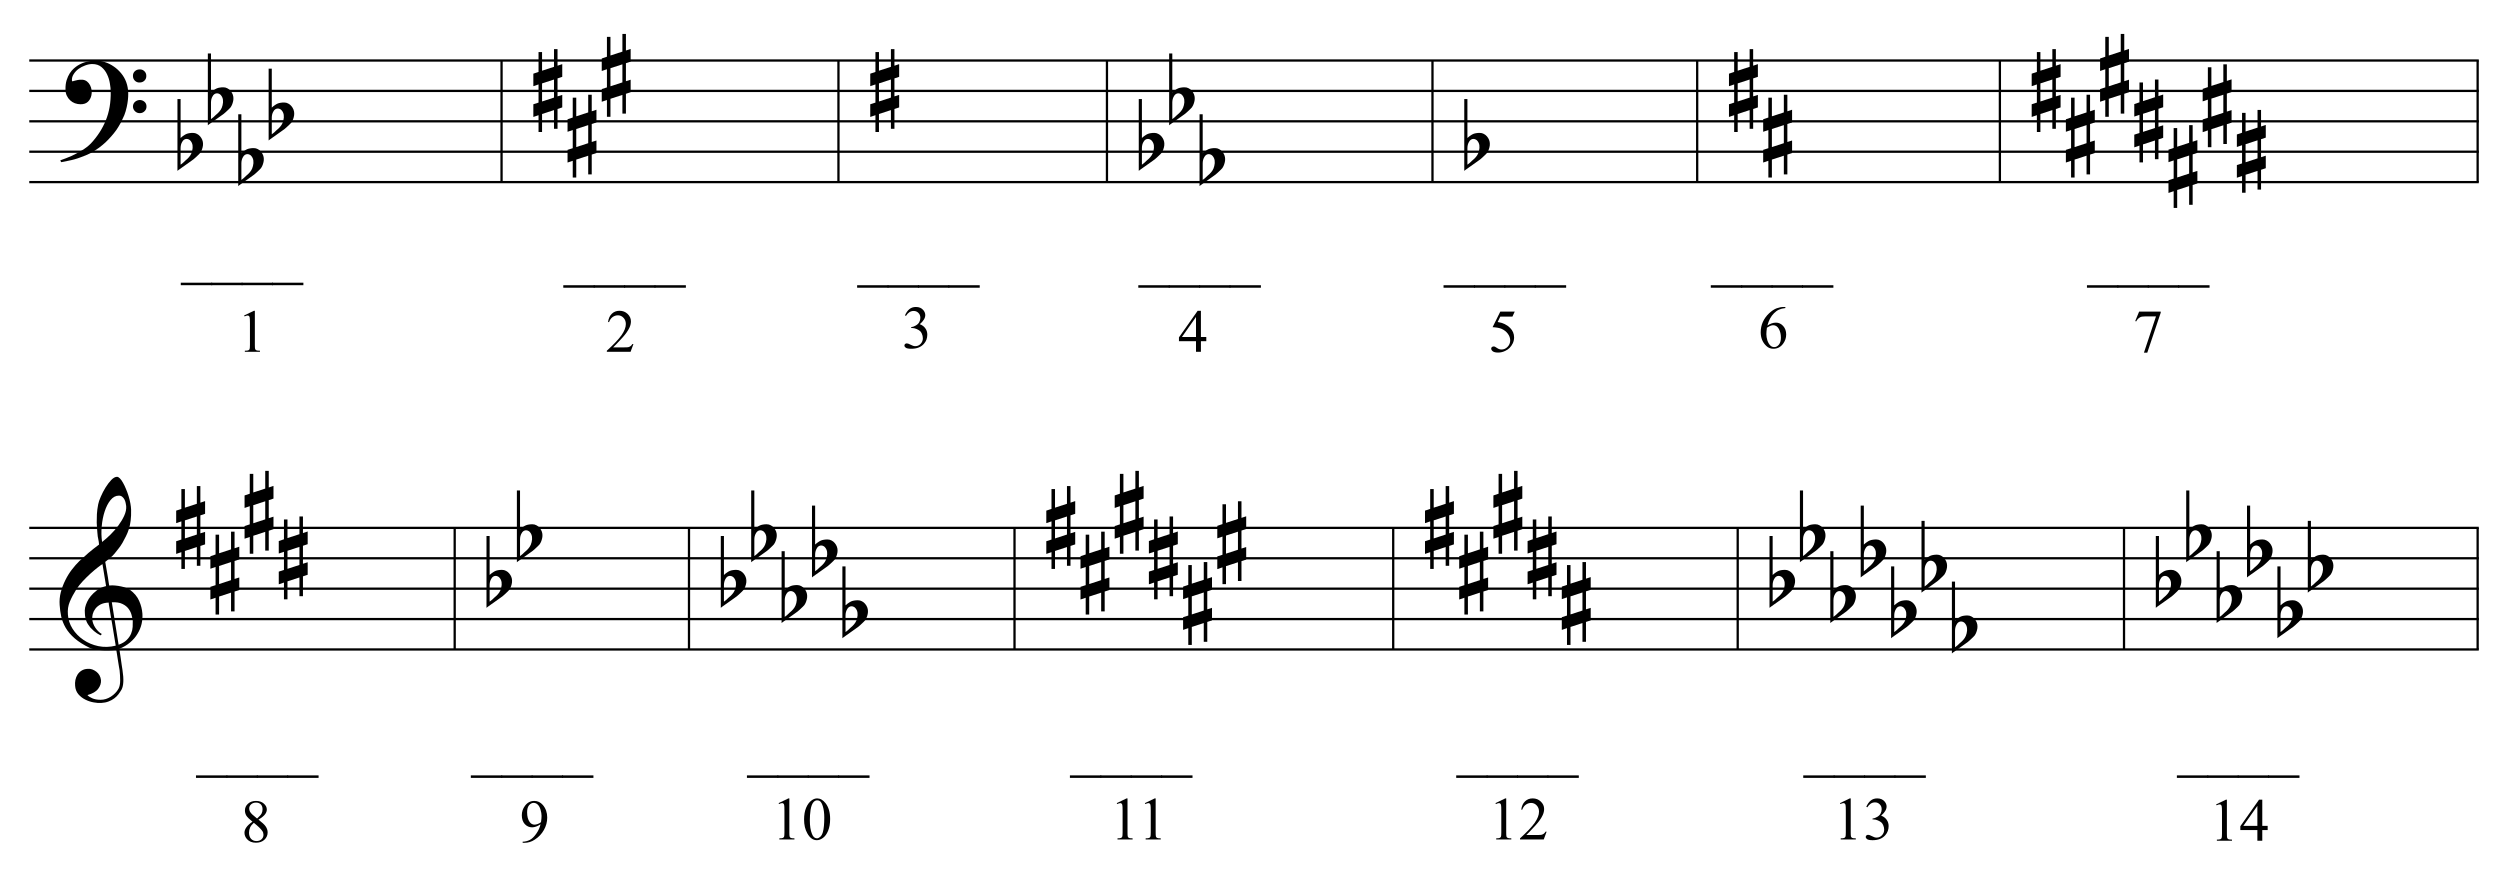 <?xml version="1.0" encoding="UTF-8"?>
<svg xmlns="http://www.w3.org/2000/svg" xmlns:xlink="http://www.w3.org/1999/xlink" width="421.5pt" height="146.5pt" viewBox="0 0 421.5 146.5" version="1.1">
<defs>
<g>
<symbol overflow="visible" id="glyph0-0">
<path style="stroke:none;" d=""/>
</symbol>
<symbol overflow="visible" id="glyph0-1">
<path style="stroke:none;" d="M 10.297 5.375 C 10.172 5.602 10.051 5.812 9.938 6 C 9.82 6.195 9.703 6.383 9.578 6.562 C 9.453 6.738 9.32 6.91 9.188 7.078 C 9.051 7.254 8.895 7.441 8.719 7.641 C 8.539 7.848 8.367 8.035 8.203 8.203 C 8.047 8.367 7.891 8.523 7.734 8.672 C 7.578 8.816 7.41 8.961 7.234 9.109 C 7.055 9.254 6.859 9.41 6.641 9.578 C 6.367 9.773 6.113 9.945 5.875 10.094 C 5.633 10.25 5.395 10.391 5.156 10.516 C 4.914 10.641 4.664 10.754 4.406 10.859 C 4.145 10.961 3.859 11.07 3.547 11.188 C 3.234 11.312 2.891 11.426 2.516 11.531 C 2.141 11.633 1.781 11.719 1.438 11.781 C 1.039 11.863 0.645 11.941 0.25 12.016 L 0.109 11.703 C 0.742 11.484 1.383 11.234 2.031 10.953 C 2.562 10.703 3.125 10.398 3.719 10.047 C 4.312 9.703 4.828 9.305 5.266 8.859 C 6.367 7.68 7.207 6.383 7.781 4.969 C 8.363 3.551 8.641 1.941 8.609 0.141 C 8.609 -0.266 8.562 -0.734 8.469 -1.266 C 8.383 -1.805 8.227 -2.312 8 -2.781 C 7.781 -3.258 7.469 -3.672 7.062 -4.016 C 6.656 -4.359 6.133 -4.531 5.5 -4.531 C 5.125 -4.531 4.727 -4.453 4.312 -4.297 C 3.895 -4.148 3.516 -3.953 3.172 -3.703 C 2.836 -3.453 2.562 -3.148 2.344 -2.797 C 2.125 -2.453 2.035 -2.082 2.078 -1.688 C 2.086 -1.625 2.129 -1.602 2.203 -1.625 C 2.273 -1.645 2.383 -1.676 2.531 -1.719 C 2.676 -1.758 2.852 -1.801 3.062 -1.844 C 3.27 -1.883 3.52 -1.898 3.812 -1.891 C 4.113 -1.867 4.375 -1.773 4.594 -1.609 C 4.812 -1.441 4.988 -1.227 5.125 -0.969 C 5.258 -0.707 5.348 -0.422 5.391 -0.109 C 5.43 0.191 5.414 0.488 5.344 0.781 C 5.238 1.227 5.039 1.582 4.75 1.844 C 4.457 2.113 4.051 2.25 3.531 2.25 C 3.195 2.25 2.875 2.191 2.562 2.078 C 2.258 1.961 1.992 1.797 1.766 1.578 C 1.535 1.367 1.348 1.109 1.203 0.797 C 1.055 0.492 0.984 0.145 0.984 -0.25 C 0.973 -0.832 1.035 -1.348 1.172 -1.797 C 1.316 -2.254 1.492 -2.645 1.703 -2.969 C 1.922 -3.301 2.148 -3.57 2.391 -3.781 C 2.629 -3.988 2.848 -4.156 3.047 -4.281 C 3.555 -4.594 4.07 -4.805 4.594 -4.922 C 5.113 -5.047 5.602 -5.113 6.062 -5.125 C 6.582 -5.125 7.102 -5.035 7.625 -4.859 C 8.156 -4.691 8.648 -4.445 9.109 -4.125 C 9.578 -3.812 9.992 -3.43 10.359 -2.984 C 10.734 -2.535 11.02 -2.039 11.219 -1.5 C 11.445 -0.883 11.562 -0.234 11.562 0.453 C 11.57 1.148 11.488 1.898 11.312 2.703 C 11.258 2.973 11.195 3.219 11.125 3.438 C 11.062 3.656 10.988 3.867 10.906 4.078 C 10.82 4.285 10.727 4.488 10.625 4.688 C 10.52 4.895 10.41 5.125 10.297 5.375 Z M 12.359 -2.516 C 12.348 -2.836 12.453 -3.102 12.672 -3.312 C 12.891 -3.52 13.156 -3.625 13.469 -3.625 C 13.781 -3.645 14.047 -3.551 14.266 -3.344 C 14.492 -3.133 14.609 -2.875 14.609 -2.562 C 14.629 -2.25 14.531 -1.977 14.312 -1.75 C 14.094 -1.531 13.828 -1.422 13.516 -1.422 C 13.191 -1.398 12.914 -1.5 12.688 -1.719 C 12.469 -1.938 12.359 -2.203 12.359 -2.516 Z M 12.359 2.641 C 12.359 2.328 12.469 2.066 12.688 1.859 C 12.906 1.66 13.172 1.551 13.484 1.531 C 13.797 1.531 14.066 1.629 14.297 1.828 C 14.523 2.023 14.641 2.285 14.641 2.609 C 14.648 2.922 14.547 3.188 14.328 3.406 C 14.109 3.633 13.844 3.75 13.531 3.75 C 13.219 3.758 12.945 3.656 12.719 3.438 C 12.488 3.219 12.367 2.953 12.359 2.641 Z M 12.359 2.641 "/>
</symbol>
<symbol overflow="visible" id="glyph0-2">
<path style="stroke:none;" d="M 0.531 -7.25 L 0.531 -2.312 C 0.719 -2.488 0.895 -2.629 1.062 -2.734 C 1.227 -2.848 1.383 -2.938 1.531 -3 C 1.688 -3.062 1.848 -3.102 2.016 -3.125 C 2.191 -3.156 2.391 -3.172 2.609 -3.172 C 2.867 -3.172 3.098 -3.113 3.297 -3 C 3.504 -2.895 3.68 -2.754 3.828 -2.578 C 3.984 -2.398 4.102 -2.203 4.188 -1.984 C 4.27 -1.766 4.312 -1.555 4.312 -1.359 C 4.32 -1.141 4.297 -0.922 4.234 -0.703 C 4.18 -0.492 4.113 -0.301 4.031 -0.125 C 3.938 0.102 3.785 0.305 3.578 0.484 C 3.379 0.672 3.195 0.844 3.031 1 C 2.977 1.062 2.863 1.16 2.688 1.297 C 2.508 1.43 2.305 1.578 2.078 1.734 C 1.859 1.898 1.625 2.066 1.375 2.234 C 1.125 2.41 0.895 2.57 0.688 2.719 C 0.488 2.863 0.32 2.984 0.188 3.078 C 0.062 3.18 0 3.234 0 3.234 L 0 -8.875 L 0.531 -8.875 Z M 2.188 -1.859 C 2.125 -1.941 2.035 -2.008 1.922 -2.062 C 1.805 -2.125 1.676 -2.156 1.531 -2.156 C 1.395 -2.156 1.258 -2.113 1.125 -2.031 C 0.988 -1.945 0.867 -1.801 0.766 -1.594 C 0.617 -1.332 0.539 -1.008 0.531 -0.625 C 0.531 -0.238 0.531 0.113 0.531 0.438 L 0.531 2.188 C 0.531 2.188 0.57 2.156 0.656 2.094 C 0.738 2.039 0.836 1.961 0.953 1.859 C 1.066 1.754 1.188 1.641 1.312 1.516 C 1.445 1.391 1.57 1.281 1.688 1.188 C 1.875 1.008 2.035 0.816 2.172 0.609 C 2.305 0.41 2.41 0.156 2.484 -0.156 C 2.566 -0.477 2.586 -0.785 2.547 -1.078 C 2.504 -1.379 2.383 -1.641 2.188 -1.859 Z M 2.188 -1.859 "/>
</symbol>
<symbol overflow="visible" id="glyph0-3">
<path style="stroke:none;" d="M 1.469 -1.266 L 1.469 1.781 L 3.484 1.125 L 3.484 -1.922 Z M 0.875 -3.203 L 0.875 -6.547 L 1.469 -6.547 L 1.469 -3.406 L 3.484 -4.062 L 3.484 -7.047 L 4.078 -7.047 L 4.078 -4.25 L 4.875 -4.516 L 4.875 -2.375 L 4.078 -2.109 L 4.078 0.922 L 4.875 0.672 L 4.875 2.781 L 4.078 3.047 L 4.078 6.391 L 3.484 6.391 L 3.484 3.234 L 1.469 3.891 L 1.469 6.922 L 0.875 6.922 L 0.875 4.094 L 0 4.391 L 0 2.25 L 0.875 1.969 L 0.875 -1.094 L 0 -0.797 L 0 -2.906 Z M 0.875 -3.203 "/>
</symbol>
<symbol overflow="visible" id="glyph0-4">
<path style="stroke:none;" d="M 9.547 5.172 C 9.172 5.234 8.766 5.27 8.328 5.281 C 7.898 5.301 7.477 5.289 7.062 5.25 C 6.656 5.219 6.273 5.172 5.922 5.109 C 5.578 5.047 5.297 4.961 5.078 4.859 C 4.023 4.348 3.176 3.812 2.531 3.25 C 1.883 2.688 1.379 2.094 1.016 1.469 C 0.66 0.852 0.41 0.223 0.266 -0.422 C 0.129 -1.066 0.039 -1.719 0 -2.375 C -0.051 -3.082 0.008 -3.789 0.188 -4.5 C 0.375 -5.219 0.629 -5.898 0.953 -6.547 C 1.273 -7.203 1.645 -7.801 2.062 -8.344 C 2.477 -8.883 2.898 -9.363 3.328 -9.781 C 3.816 -10.238 4.328 -10.695 4.859 -11.156 C 5.398 -11.613 5.992 -12.082 6.641 -12.562 C 6.629 -12.738 6.613 -12.895 6.594 -13.031 C 6.57 -13.176 6.547 -13.316 6.516 -13.453 C 6.492 -13.598 6.461 -13.758 6.422 -13.938 C 6.391 -14.113 6.367 -14.332 6.359 -14.594 C 6.359 -14.707 6.344 -14.91 6.312 -15.203 C 6.281 -15.492 6.258 -15.848 6.25 -16.266 C 6.25 -16.68 6.258 -17.156 6.281 -17.688 C 6.312 -18.219 6.383 -18.773 6.5 -19.359 C 6.562 -19.691 6.707 -20.117 6.938 -20.641 C 7.164 -21.172 7.43 -21.68 7.734 -22.172 C 8.047 -22.672 8.367 -23.098 8.703 -23.453 C 9.047 -23.805 9.367 -23.984 9.672 -23.984 C 9.828 -23.984 9.992 -23.891 10.172 -23.703 C 10.348 -23.523 10.52 -23.281 10.688 -22.969 C 10.863 -22.664 11.031 -22.316 11.188 -21.922 C 11.352 -21.535 11.5 -21.133 11.625 -20.719 C 11.75 -20.312 11.848 -19.91 11.922 -19.516 C 11.992 -19.117 12.035 -18.77 12.047 -18.469 C 12.066 -17.758 12.039 -17.133 11.969 -16.594 C 11.906 -16.051 11.801 -15.566 11.656 -15.141 C 11.52 -14.711 11.359 -14.316 11.172 -13.953 C 10.992 -13.586 10.801 -13.223 10.594 -12.859 C 10.375 -12.484 10.148 -12.156 9.922 -11.875 C 9.703 -11.594 9.477 -11.312 9.25 -11.031 C 9 -10.727 8.738 -10.477 8.469 -10.281 C 8.207 -10.082 7.945 -9.867 7.688 -9.641 C 7.812 -8.941 7.922 -8.312 8.016 -7.75 C 8.055 -7.5 8.098 -7.258 8.141 -7.031 C 8.18 -6.801 8.211 -6.586 8.234 -6.391 C 8.266 -6.191 8.289 -6.023 8.312 -5.891 C 8.344 -5.766 8.359 -5.688 8.359 -5.656 C 8.691 -5.695 9.031 -5.695 9.375 -5.656 C 9.727 -5.625 10.062 -5.57 10.375 -5.5 C 10.695 -5.438 10.984 -5.348 11.234 -5.234 C 11.492 -5.129 11.695 -5.031 11.844 -4.938 C 12.582 -4.395 13.102 -3.77 13.406 -3.062 C 13.719 -2.363 13.898 -1.645 13.953 -0.906 C 13.992 -0.332 13.945 0.242 13.812 0.828 C 13.676 1.41 13.445 1.961 13.125 2.484 C 12.812 3.016 12.395 3.5 11.875 3.938 C 11.363 4.375 10.758 4.734 10.062 5.016 C 10.145 5.578 10.223 6.098 10.297 6.578 C 10.359 6.992 10.414 7.395 10.469 7.781 C 10.531 8.164 10.57 8.438 10.594 8.594 C 10.719 9.406 10.766 10.07 10.734 10.594 C 10.711 11.125 10.613 11.555 10.438 11.891 C 10.281 12.16 10.102 12.426 9.906 12.688 C 9.707 12.945 9.473 13.176 9.203 13.375 C 8.93 13.582 8.613 13.754 8.25 13.891 C 7.883 14.035 7.473 14.117 7.016 14.141 C 6.66 14.172 6.234 14.141 5.734 14.047 C 5.242 13.961 4.773 13.805 4.328 13.578 C 3.879 13.359 3.488 13.055 3.156 12.672 C 2.832 12.285 2.648 11.812 2.609 11.25 C 2.578 10.926 2.594 10.598 2.656 10.266 C 2.727 9.93 2.848 9.629 3.016 9.359 C 3.191 9.086 3.422 8.863 3.703 8.688 C 3.984 8.508 4.328 8.41 4.734 8.391 C 4.984 8.367 5.234 8.398 5.484 8.484 C 5.734 8.578 5.969 8.707 6.188 8.875 C 6.406 9.039 6.582 9.242 6.719 9.484 C 6.852 9.734 6.938 10.004 6.969 10.297 C 7.008 10.797 6.852 11.281 6.5 11.75 C 6.145 12.227 5.539 12.582 4.688 12.812 C 4.832 13 5.094 13.176 5.469 13.344 C 5.852 13.52 6.332 13.609 6.906 13.609 C 7.508 13.609 8.086 13.43 8.641 13.078 C 9.191 12.723 9.617 12.281 9.922 11.75 C 10.109 11.395 10.203 10.93 10.203 10.359 C 10.203 9.797 10.172 9.227 10.109 8.656 C 10.078 8.551 10.035 8.312 9.984 7.938 C 9.93 7.562 9.867 7.172 9.797 6.766 C 9.734 6.285 9.648 5.754 9.547 5.172 Z M 9.984 -20.812 C 9.453 -20.812 8.984 -20.562 8.578 -20.062 C 8.172 -19.562 7.844 -18.926 7.594 -18.156 C 7.344 -17.395 7.176 -16.555 7.094 -15.641 C 7.008 -14.723 7.031 -13.844 7.156 -13 C 7.602 -13.344 8.07 -13.754 8.562 -14.234 C 9.062 -14.723 9.508 -15.238 9.906 -15.781 C 10.312 -16.332 10.641 -16.883 10.891 -17.438 C 11.148 -18 11.258 -18.535 11.219 -19.047 C 11.195 -19.211 11.164 -19.395 11.125 -19.594 C 11.082 -19.801 11.016 -19.992 10.922 -20.172 C 10.828 -20.348 10.703 -20.5 10.547 -20.625 C 10.398 -20.75 10.211 -20.812 9.984 -20.812 Z M 9.938 4.328 C 10.531 4.117 10.988 3.848 11.312 3.516 C 11.645 3.191 11.891 2.836 12.047 2.453 C 12.203 2.078 12.289 1.695 12.312 1.312 C 12.332 0.926 12.336 0.582 12.328 0.281 C 12.297 0.039 12.234 -0.258 12.141 -0.625 C 12.055 -1 11.891 -1.359 11.641 -1.703 C 11.398 -2.047 11.051 -2.328 10.594 -2.547 C 10.145 -2.773 9.547 -2.867 8.797 -2.828 Z M 8.266 -2.781 C 7.703 -2.758 7.238 -2.648 6.875 -2.453 C 6.508 -2.254 6.223 -2.016 6.016 -1.734 C 5.805 -1.453 5.66 -1.156 5.578 -0.844 C 5.504 -0.531 5.477 -0.25 5.5 0 C 5.508 0.25 5.562 0.5 5.656 0.75 C 5.75 1.008 5.875 1.254 6.031 1.484 C 6.188 1.711 6.359 1.914 6.547 2.094 C 6.734 2.281 6.922 2.422 7.109 2.516 C 7.086 2.547 7.066 2.57 7.047 2.594 C 7.023 2.613 7 2.641 6.969 2.672 C 6.938 2.691 6.914 2.719 6.906 2.75 C 6.477 2.539 6.102 2.297 5.781 2.016 C 5.469 1.734 5.266 1.535 5.172 1.422 C 5.016 1.211 4.879 1.023 4.766 0.859 C 4.66 0.691 4.57 0.516 4.5 0.328 C 4.438 0.148 4.379 -0.047 4.328 -0.266 C 4.285 -0.484 4.258 -0.742 4.25 -1.047 C 4.219 -1.328 4.234 -1.629 4.297 -1.953 C 4.367 -2.273 4.484 -2.598 4.641 -2.922 C 4.797 -3.254 5 -3.57 5.25 -3.875 C 5.508 -4.188 5.812 -4.477 6.156 -4.75 C 6.332 -4.895 6.488 -5.004 6.625 -5.078 C 6.77 -5.16 6.906 -5.234 7.031 -5.297 C 7.156 -5.359 7.281 -5.406 7.406 -5.438 C 7.539 -5.477 7.68 -5.52 7.828 -5.562 L 7.219 -9.266 C 7.051 -9.172 6.781 -8.977 6.406 -8.688 C 6.039 -8.406 5.641 -8.066 5.203 -7.672 C 4.766 -7.273 4.332 -6.848 3.906 -6.391 C 3.477 -5.93 3.125 -5.488 2.844 -5.062 C 2.352 -4.281 1.973 -3.562 1.703 -2.906 C 1.43 -2.25 1.328 -1.539 1.391 -0.781 C 1.441 0.082 1.703 0.883 2.172 1.625 C 2.648 2.375 3.258 3 4 3.5 C 4.738 4.008 5.578 4.363 6.516 4.562 C 7.461 4.758 8.441 4.734 9.453 4.484 C 9.234 3.129 9.035 1.922 8.859 0.859 C 8.773 0.41 8.695 -0.031 8.625 -0.469 C 8.562 -0.906 8.5 -1.297 8.438 -1.641 C 8.375 -1.984 8.328 -2.258 8.297 -2.469 C 8.273 -2.676 8.266 -2.781 8.266 -2.781 Z M 8.266 -2.781 "/>
</symbol>
<symbol overflow="visible" id="glyph1-0">
<path style="stroke:none;" d="M 1.422 0 L 1.422 -6.406 L 6.547 -6.406 L 6.547 0 Z M 1.578 -0.156 L 6.391 -0.156 L 6.391 -6.25 L 1.578 -6.25 Z M 1.578 -0.156 "/>
</symbol>
<symbol overflow="visible" id="glyph1-1">
<path style="stroke:none;" d="M 1.203 -6.125 L 2.859 -6.922 L 3.016 -6.922 L 3.016 -1.203 C 3.016 -0.816 3.031 -0.578 3.062 -0.484 C 3.094 -0.391 3.156 -0.316 3.25 -0.266 C 3.352 -0.211 3.562 -0.188 3.875 -0.188 L 3.875 0 L 1.328 0 L 1.328 -0.188 C 1.641 -0.188 1.844 -0.211 1.938 -0.266 C 2.031 -0.316 2.094 -0.379 2.125 -0.453 C 2.164 -0.535 2.188 -0.785 2.188 -1.203 L 2.188 -4.859 C 2.188 -5.348 2.172 -5.664 2.141 -5.812 C 2.117 -5.914 2.078 -5.992 2.016 -6.047 C 1.953 -6.098 1.879 -6.125 1.797 -6.125 C 1.672 -6.125 1.5 -6.07 1.281 -5.969 Z M 1.203 -6.125 "/>
</symbol>
<symbol overflow="visible" id="glyph1-2">
<path style="stroke:none;" d="M 5.219 2.219 L -0.078 2.219 L -0.078 1.797 L 5.219 1.797 Z M 5.219 2.219 "/>
</symbol>
<symbol overflow="visible" id="glyph1-3">
<path style="stroke:none;" d="M 4.703 -1.312 L 4.219 0 L 0.219 0 L 0.219 -0.188 C 1.395 -1.258 2.223 -2.133 2.703 -2.812 C 3.18 -3.5 3.422 -4.125 3.422 -4.688 C 3.422 -5.113 3.289 -5.461 3.031 -5.734 C 2.77 -6.016 2.457 -6.156 2.094 -6.156 C 1.758 -6.156 1.457 -6.055 1.188 -5.859 C 0.926 -5.672 0.727 -5.391 0.594 -5.016 L 0.422 -5.016 C 0.504 -5.629 0.719 -6.098 1.062 -6.422 C 1.406 -6.754 1.836 -6.922 2.359 -6.922 C 2.898 -6.922 3.352 -6.742 3.719 -6.391 C 4.094 -6.035 4.281 -5.617 4.281 -5.141 C 4.281 -4.797 4.203 -4.453 4.047 -4.109 C 3.797 -3.566 3.395 -2.992 2.844 -2.391 C 2.008 -1.484 1.488 -0.938 1.281 -0.75 L 3.062 -0.75 C 3.414 -0.75 3.664 -0.758 3.812 -0.781 C 3.957 -0.812 4.086 -0.867 4.203 -0.953 C 4.328 -1.035 4.43 -1.156 4.516 -1.312 Z M 4.703 -1.312 "/>
</symbol>
<symbol overflow="visible" id="glyph1-4">
<path style="stroke:none;" d="M 0.516 -5.5 C 0.711 -5.957 0.957 -6.305 1.25 -6.547 C 1.551 -6.797 1.922 -6.922 2.359 -6.922 C 2.898 -6.922 3.316 -6.742 3.609 -6.391 C 3.828 -6.129 3.938 -5.848 3.938 -5.547 C 3.938 -5.055 3.629 -4.547 3.016 -4.016 C 3.43 -3.859 3.742 -3.625 3.953 -3.312 C 4.172 -3.008 4.281 -2.656 4.281 -2.25 C 4.281 -1.656 4.094 -1.145 3.719 -0.719 C 3.227 -0.156 2.52 0.125 1.594 0.125 C 1.133 0.125 0.82 0.066 0.656 -0.047 C 0.5 -0.16 0.422 -0.285 0.422 -0.422 C 0.422 -0.516 0.457 -0.598 0.531 -0.672 C 0.613 -0.742 0.707 -0.781 0.812 -0.781 C 0.895 -0.781 0.984 -0.766 1.078 -0.734 C 1.129 -0.723 1.254 -0.664 1.453 -0.562 C 1.648 -0.457 1.789 -0.395 1.875 -0.375 C 2 -0.332 2.129 -0.312 2.266 -0.312 C 2.609 -0.312 2.906 -0.441 3.156 -0.703 C 3.406 -0.973 3.531 -1.285 3.531 -1.641 C 3.531 -1.91 3.473 -2.172 3.359 -2.422 C 3.273 -2.609 3.18 -2.75 3.078 -2.844 C 2.93 -2.977 2.734 -3.098 2.484 -3.203 C 2.234 -3.316 1.977 -3.375 1.719 -3.375 L 1.562 -3.375 L 1.562 -3.516 C 1.82 -3.547 2.082 -3.641 2.344 -3.797 C 2.613 -3.953 2.805 -4.141 2.922 -4.359 C 3.047 -4.586 3.109 -4.832 3.109 -5.094 C 3.109 -5.438 3 -5.711 2.781 -5.922 C 2.57 -6.141 2.305 -6.25 1.984 -6.25 C 1.461 -6.25 1.031 -5.973 0.688 -5.422 Z M 0.516 -5.5 "/>
</symbol>
<symbol overflow="visible" id="glyph1-5">
<path style="stroke:none;" d="M 4.766 -2.5 L 4.766 -1.797 L 3.859 -1.797 L 3.859 0 L 3.031 0 L 3.031 -1.797 L 0.156 -1.797 L 0.156 -2.438 L 3.312 -6.922 L 3.859 -6.922 L 3.859 -2.5 Z M 3.031 -2.5 L 3.031 -5.875 L 0.656 -2.5 Z M 3.031 -2.5 "/>
</symbol>
<symbol overflow="visible" id="glyph1-6">
<path style="stroke:none;" d="M 4.453 -6.781 L 4.062 -5.938 L 2.016 -5.938 L 1.578 -5.031 C 2.453 -4.895 3.148 -4.562 3.672 -4.031 C 4.117 -3.582 4.344 -3.051 4.344 -2.438 C 4.344 -2.082 4.27 -1.75 4.125 -1.438 C 3.977 -1.133 3.797 -0.875 3.578 -0.656 C 3.359 -0.445 3.113 -0.281 2.844 -0.156 C 2.457 0.031 2.062 0.125 1.656 0.125 C 1.25 0.125 0.953 0.055 0.766 -0.078 C 0.578 -0.223 0.484 -0.379 0.484 -0.547 C 0.484 -0.641 0.52 -0.723 0.594 -0.797 C 0.676 -0.867 0.773 -0.906 0.891 -0.906 C 0.984 -0.906 1.062 -0.891 1.125 -0.859 C 1.188 -0.836 1.297 -0.77 1.453 -0.656 C 1.703 -0.477 1.957 -0.391 2.219 -0.391 C 2.602 -0.391 2.941 -0.535 3.234 -0.828 C 3.535 -1.129 3.688 -1.492 3.688 -1.922 C 3.688 -2.328 3.551 -2.707 3.281 -3.062 C 3.02 -3.414 2.66 -3.691 2.203 -3.891 C 1.836 -4.035 1.344 -4.125 0.719 -4.156 L 2.016 -6.781 Z M 4.453 -6.781 "/>
</symbol>
<symbol overflow="visible" id="glyph1-7">
<path style="stroke:none;" d="M 4.594 -6.922 L 4.594 -6.734 C 4.156 -6.691 3.797 -6.602 3.516 -6.469 C 3.234 -6.344 2.957 -6.145 2.688 -5.875 C 2.414 -5.602 2.191 -5.301 2.016 -4.969 C 1.836 -4.633 1.688 -4.238 1.562 -3.781 C 2.039 -4.113 2.523 -4.281 3.016 -4.281 C 3.473 -4.281 3.875 -4.094 4.219 -3.719 C 4.562 -3.344 4.734 -2.863 4.734 -2.281 C 4.734 -1.719 4.562 -1.203 4.219 -0.734 C 3.801 -0.16 3.254 0.125 2.578 0.125 C 2.109 0.125 1.711 -0.031 1.391 -0.344 C 0.754 -0.938 0.438 -1.707 0.438 -2.656 C 0.438 -3.27 0.555 -3.848 0.797 -4.391 C 1.047 -4.941 1.395 -5.426 1.844 -5.844 C 2.301 -6.27 2.734 -6.555 3.141 -6.703 C 3.555 -6.848 3.941 -6.922 4.297 -6.922 Z M 1.484 -3.422 C 1.422 -2.973 1.391 -2.609 1.391 -2.328 C 1.391 -2.016 1.445 -1.664 1.562 -1.281 C 1.688 -0.906 1.863 -0.609 2.094 -0.391 C 2.27 -0.234 2.477 -0.156 2.719 -0.156 C 3.008 -0.156 3.27 -0.289 3.5 -0.562 C 3.727 -0.844 3.844 -1.234 3.844 -1.734 C 3.844 -2.305 3.727 -2.801 3.5 -3.219 C 3.27 -3.633 2.945 -3.844 2.531 -3.844 C 2.406 -3.844 2.27 -3.816 2.125 -3.766 C 1.977 -3.711 1.766 -3.598 1.484 -3.422 Z M 1.484 -3.422 "/>
</symbol>
<symbol overflow="visible" id="glyph1-8">
<path style="stroke:none;" d="M 1.031 -6.781 L 4.672 -6.781 L 4.672 -6.594 L 2.406 0.141 L 1.844 0.141 L 3.875 -5.969 L 2 -5.969 C 1.625 -5.969 1.359 -5.922 1.203 -5.828 C 0.922 -5.68 0.695 -5.445 0.531 -5.125 L 0.375 -5.188 Z M 1.031 -6.781 "/>
</symbol>
<symbol overflow="visible" id="glyph1-9">
<path style="stroke:none;" d="M 1.969 -3.422 C 1.426 -3.859 1.078 -4.207 0.922 -4.469 C 0.773 -4.738 0.703 -5.02 0.703 -5.312 C 0.703 -5.75 0.867 -6.125 1.203 -6.438 C 1.547 -6.758 2 -6.922 2.562 -6.922 C 3.113 -6.922 3.555 -6.77 3.891 -6.469 C 4.223 -6.176 4.391 -5.844 4.391 -5.469 C 4.391 -5.207 4.297 -4.945 4.109 -4.688 C 3.93 -4.426 3.555 -4.117 2.984 -3.766 C 3.578 -3.305 3.969 -2.945 4.156 -2.688 C 4.406 -2.344 4.531 -1.984 4.531 -1.609 C 4.531 -1.129 4.348 -0.719 3.984 -0.375 C 3.617 -0.039 3.145 0.125 2.562 0.125 C 1.914 0.125 1.41 -0.078 1.047 -0.484 C 0.766 -0.805 0.625 -1.16 0.625 -1.547 C 0.625 -1.848 0.723 -2.145 0.922 -2.438 C 1.117 -2.738 1.469 -3.066 1.969 -3.422 Z M 2.75 -3.953 C 3.156 -4.316 3.41 -4.602 3.516 -4.812 C 3.617 -5.02 3.672 -5.254 3.672 -5.516 C 3.672 -5.867 3.57 -6.145 3.375 -6.344 C 3.176 -6.539 2.91 -6.641 2.578 -6.641 C 2.234 -6.641 1.953 -6.539 1.734 -6.344 C 1.523 -6.145 1.422 -5.914 1.422 -5.656 C 1.422 -5.477 1.461 -5.301 1.547 -5.125 C 1.641 -4.957 1.77 -4.797 1.938 -4.641 Z M 2.203 -3.234 C 1.922 -2.992 1.711 -2.734 1.578 -2.453 C 1.453 -2.18 1.391 -1.891 1.391 -1.578 C 1.391 -1.141 1.504 -0.789 1.734 -0.531 C 1.973 -0.281 2.273 -0.156 2.641 -0.156 C 2.992 -0.156 3.281 -0.254 3.5 -0.453 C 3.719 -0.66 3.828 -0.91 3.828 -1.203 C 3.828 -1.441 3.766 -1.656 3.641 -1.844 C 3.398 -2.195 2.922 -2.66 2.203 -3.234 Z M 2.203 -3.234 "/>
</symbol>
<symbol overflow="visible" id="glyph1-10">
<path style="stroke:none;" d="M 0.547 0.141 L 0.547 -0.047 C 0.973 -0.055 1.375 -0.156 1.75 -0.344 C 2.125 -0.539 2.484 -0.883 2.828 -1.375 C 3.18 -1.863 3.426 -2.398 3.562 -2.984 C 3.039 -2.641 2.566 -2.469 2.141 -2.469 C 1.66 -2.469 1.25 -2.648 0.906 -3.016 C 0.57 -3.391 0.406 -3.883 0.406 -4.5 C 0.406 -5.094 0.578 -5.617 0.922 -6.078 C 1.328 -6.641 1.859 -6.922 2.516 -6.922 C 3.078 -6.922 3.555 -6.691 3.953 -6.234 C 4.441 -5.66 4.688 -4.957 4.688 -4.125 C 4.688 -3.375 4.5 -2.672 4.125 -2.016 C 3.758 -1.359 3.242 -0.816 2.578 -0.391 C 2.047 -0.035 1.461 0.141 0.828 0.141 Z M 3.641 -3.344 C 3.703 -3.781 3.734 -4.129 3.734 -4.391 C 3.734 -4.711 3.676 -5.062 3.562 -5.438 C 3.457 -5.812 3.301 -6.098 3.094 -6.297 C 2.895 -6.492 2.664 -6.594 2.406 -6.594 C 2.113 -6.594 1.852 -6.457 1.625 -6.188 C 1.406 -5.926 1.297 -5.535 1.297 -5.016 C 1.297 -4.305 1.441 -3.754 1.734 -3.359 C 1.953 -3.066 2.223 -2.922 2.547 -2.922 C 2.691 -2.922 2.867 -2.957 3.078 -3.031 C 3.297 -3.102 3.484 -3.207 3.641 -3.344 Z M 3.641 -3.344 "/>
</symbol>
<symbol overflow="visible" id="glyph1-11">
<path style="stroke:none;" d="M 0.375 -3.359 C 0.375 -4.129 0.488 -4.789 0.719 -5.344 C 0.957 -5.906 1.27 -6.32 1.656 -6.594 C 1.957 -6.812 2.266 -6.922 2.578 -6.922 C 3.098 -6.922 3.566 -6.656 3.984 -6.125 C 4.504 -5.469 4.766 -4.578 4.766 -3.453 C 4.766 -2.672 4.648 -2.004 4.422 -1.453 C 4.191 -0.898 3.898 -0.5 3.547 -0.25 C 3.191 0 2.852 0.125 2.531 0.125 C 1.883 0.125 1.348 -0.258 0.922 -1.031 C 0.555 -1.664 0.375 -2.441 0.375 -3.359 Z M 1.344 -3.234 C 1.344 -2.297 1.461 -1.531 1.703 -0.938 C 1.891 -0.438 2.172 -0.188 2.547 -0.188 C 2.723 -0.188 2.906 -0.27 3.094 -0.438 C 3.289 -0.602 3.441 -0.875 3.547 -1.25 C 3.703 -1.82 3.781 -2.629 3.781 -3.672 C 3.781 -4.453 3.695 -5.098 3.531 -5.609 C 3.414 -5.992 3.266 -6.27 3.078 -6.438 C 2.941 -6.539 2.773 -6.594 2.578 -6.594 C 2.348 -6.594 2.145 -6.492 1.969 -6.297 C 1.727 -6.016 1.562 -5.578 1.469 -4.984 C 1.383 -4.391 1.344 -3.805 1.344 -3.234 Z M 1.344 -3.234 "/>
</symbol>
</g>
</defs>
<g id="surface1">
<rect x="0" y="0" width="421.5" height="146.5" style="fill:rgb(100%,100%,100%);fill-opacity:1;stroke:none;"/>
<g style="fill:rgb(0%,0%,0%);fill-opacity:1;">
  <use xlink:href="#glyph0-1" x="10.057" y="15.328"/>
</g>
<g style="fill:rgb(0%,0%,0%);fill-opacity:1;">
  <use xlink:href="#glyph0-2" x="29.917" y="25.578"/>
</g>
<g style="fill:rgb(0%,0%,0%);fill-opacity:1;">
  <use xlink:href="#glyph0-2" x="35.042" y="17.891"/>
</g>
<g style="fill:rgb(0%,0%,0%);fill-opacity:1;">
  <use xlink:href="#glyph0-2" x="40.167" y="28.141"/>
</g>
<g style="fill:rgb(0%,0%,0%);fill-opacity:1;">
  <use xlink:href="#glyph0-2" x="45.292" y="20.453"/>
</g>
<path style="fill:none;stroke-width:0.384;stroke-linecap:butt;stroke-linejoin:miter;stroke:rgb(0%,0%,0%);stroke-opacity:1;stroke-miterlimit:10;" d="M 242.562 509.297 L 242.562 488.797 " transform="matrix(1,0,0,-1,-158,519.5)"/>
<g style="fill:rgb(0%,0%,0%);fill-opacity:1;">
  <use xlink:href="#glyph0-3" x="89.922" y="15.328"/>
</g>
<g style="fill:rgb(0%,0%,0%);fill-opacity:1;">
  <use xlink:href="#glyph0-3" x="95.688" y="23.016"/>
</g>
<g style="fill:rgb(0%,0%,0%);fill-opacity:1;">
  <use xlink:href="#glyph0-3" x="101.453" y="12.766"/>
</g>
<path style="fill:none;stroke-width:0.384;stroke-linecap:butt;stroke-linejoin:miter;stroke:rgb(0%,0%,0%);stroke-opacity:1;stroke-miterlimit:10;" d="M 299.363 509.297 L 299.363 488.797 " transform="matrix(1,0,0,-1,-158,519.5)"/>
<g style="fill:rgb(0%,0%,0%);fill-opacity:1;">
  <use xlink:href="#glyph0-3" x="146.724" y="15.328"/>
</g>
<path style="fill:none;stroke-width:0.384;stroke-linecap:butt;stroke-linejoin:miter;stroke:rgb(0%,0%,0%);stroke-opacity:1;stroke-miterlimit:10;" d="M 344.633 509.297 L 344.633 488.797 " transform="matrix(1,0,0,-1,-158,519.5)"/>
<g style="fill:rgb(0%,0%,0%);fill-opacity:1;">
  <use xlink:href="#glyph0-2" x="191.995" y="25.578"/>
</g>
<g style="fill:rgb(0%,0%,0%);fill-opacity:1;">
  <use xlink:href="#glyph0-2" x="197.12" y="17.891"/>
</g>
<g style="fill:rgb(0%,0%,0%);fill-opacity:1;">
  <use xlink:href="#glyph0-2" x="202.245" y="28.141"/>
</g>
<path style="fill:none;stroke-width:0.384;stroke-linecap:butt;stroke-linejoin:miter;stroke:rgb(0%,0%,0%);stroke-opacity:1;stroke-miterlimit:10;" d="M 399.516 509.297 L 399.516 488.797 " transform="matrix(1,0,0,-1,-158,519.5)"/>
<g style="fill:rgb(0%,0%,0%);fill-opacity:1;">
  <use xlink:href="#glyph0-2" x="246.875" y="25.578"/>
</g>
<path style="fill:none;stroke-width:0.384;stroke-linecap:butt;stroke-linejoin:miter;stroke:rgb(0%,0%,0%);stroke-opacity:1;stroke-miterlimit:10;" d="M 444.145 509.297 L 444.145 488.797 " transform="matrix(1,0,0,-1,-158,519.5)"/>
<g style="fill:rgb(0%,0%,0%);fill-opacity:1;">
  <use xlink:href="#glyph0-3" x="291.505" y="15.328"/>
</g>
<g style="fill:rgb(0%,0%,0%);fill-opacity:1;">
  <use xlink:href="#glyph0-3" x="297.271" y="23.016"/>
</g>
<path style="fill:none;stroke-width:0.384;stroke-linecap:butt;stroke-linejoin:miter;stroke:rgb(0%,0%,0%);stroke-opacity:1;stroke-miterlimit:10;" d="M 495.18 509.297 L 495.18 488.797 " transform="matrix(1,0,0,-1,-158,519.5)"/>
<g style="fill:rgb(0%,0%,0%);fill-opacity:1;">
  <use xlink:href="#glyph0-3" x="342.542" y="15.328"/>
</g>
<g style="fill:rgb(0%,0%,0%);fill-opacity:1;">
  <use xlink:href="#glyph0-3" x="348.307" y="23.016"/>
</g>
<g style="fill:rgb(0%,0%,0%);fill-opacity:1;">
  <use xlink:href="#glyph0-3" x="354.073" y="12.766"/>
</g>
<g style="fill:rgb(0%,0%,0%);fill-opacity:1;">
  <use xlink:href="#glyph0-3" x="359.839" y="20.453"/>
</g>
<g style="fill:rgb(0%,0%,0%);fill-opacity:1;">
  <use xlink:href="#glyph0-3" x="365.604" y="28.141"/>
</g>
<g style="fill:rgb(0%,0%,0%);fill-opacity:1;">
  <use xlink:href="#glyph0-3" x="371.37" y="17.891"/>
</g>
<g style="fill:rgb(0%,0%,0%);fill-opacity:1;">
  <use xlink:href="#glyph0-3" x="377.135" y="25.578"/>
</g>
<path style="fill:none;stroke-width:0.384;stroke-linecap:butt;stroke-linejoin:miter;stroke:rgb(0%,0%,0%);stroke-opacity:1;stroke-miterlimit:10;" d="M 575.73 509.297 L 575.73 488.797 " transform="matrix(1,0,0,-1,-158,519.5)"/>
<path style="fill:none;stroke-width:0.384;stroke-linecap:butt;stroke-linejoin:miter;stroke:rgb(0%,0%,0%);stroke-opacity:1;stroke-miterlimit:10;" d="M 162.934 509.297 L 575.922 509.297 " transform="matrix(1,0,0,-1,-158,519.5)"/>
<path style="fill:none;stroke-width:0.384;stroke-linecap:butt;stroke-linejoin:miter;stroke:rgb(0%,0%,0%);stroke-opacity:1;stroke-miterlimit:10;" d="M 162.934 504.172 L 575.922 504.172 " transform="matrix(1,0,0,-1,-158,519.5)"/>
<path style="fill:none;stroke-width:0.384;stroke-linecap:butt;stroke-linejoin:miter;stroke:rgb(0%,0%,0%);stroke-opacity:1;stroke-miterlimit:10;" d="M 162.934 499.047 L 575.922 499.047 " transform="matrix(1,0,0,-1,-158,519.5)"/>
<path style="fill:none;stroke-width:0.384;stroke-linecap:butt;stroke-linejoin:miter;stroke:rgb(0%,0%,0%);stroke-opacity:1;stroke-miterlimit:10;" d="M 162.934 493.922 L 575.922 493.922 " transform="matrix(1,0,0,-1,-158,519.5)"/>
<path style="fill:none;stroke-width:0.384;stroke-linecap:butt;stroke-linejoin:miter;stroke:rgb(0%,0%,0%);stroke-opacity:1;stroke-miterlimit:10;" d="M 162.934 488.797 L 575.922 488.797 " transform="matrix(1,0,0,-1,-158,519.5)"/>
<g style="fill:rgb(0%,0%,0%);fill-opacity:1;">
  <use xlink:href="#glyph1-1" x="39.953" y="59.318"/>
</g>
<g style="fill:rgb(0%,0%,0%);fill-opacity:1;">
  <use xlink:href="#glyph1-2" x="30.557" y="45.865"/>
  <use xlink:href="#glyph1-2" x="35.682" y="45.865"/>
  <use xlink:href="#glyph1-2" x="40.807" y="45.865"/>
  <use xlink:href="#glyph1-2" x="45.932" y="45.865"/>
</g>
<g style="fill:rgb(0%,0%,0%);fill-opacity:1;">
  <use xlink:href="#glyph1-3" x="102.094" y="59.318"/>
</g>
<g style="fill:rgb(0%,0%,0%);fill-opacity:1;">
  <use xlink:href="#glyph1-2" x="95.047" y="46.292"/>
  <use xlink:href="#glyph1-2" x="100.172" y="46.292"/>
  <use xlink:href="#glyph1-2" x="105.297" y="46.292"/>
  <use xlink:href="#glyph1-2" x="110.422" y="46.292"/>
</g>
<g style="fill:rgb(0%,0%,0%);fill-opacity:1;">
  <use xlink:href="#glyph1-2" x="144.589" y="46.292"/>
  <use xlink:href="#glyph1-2" x="149.714" y="46.292"/>
  <use xlink:href="#glyph1-2" x="154.839" y="46.292"/>
  <use xlink:href="#glyph1-2" x="159.964" y="46.292"/>
</g>
<g style="fill:rgb(0%,0%,0%);fill-opacity:1;">
  <use xlink:href="#glyph1-4" x="152.062" y="58.677"/>
</g>
<g style="fill:rgb(0%,0%,0%);fill-opacity:1;">
  <use xlink:href="#glyph1-5" x="198.615" y="59.318"/>
</g>
<g style="fill:rgb(0%,0%,0%);fill-opacity:1;">
  <use xlink:href="#glyph1-2" x="191.995" y="46.292"/>
  <use xlink:href="#glyph1-2" x="197.12" y="46.292"/>
  <use xlink:href="#glyph1-2" x="202.245" y="46.292"/>
  <use xlink:href="#glyph1-2" x="207.37" y="46.292"/>
</g>
<g style="fill:rgb(0%,0%,0%);fill-opacity:1;">
  <use xlink:href="#glyph1-6" x="250.932" y="59.318"/>
</g>
<g style="fill:rgb(0%,0%,0%);fill-opacity:1;">
  <use xlink:href="#glyph1-2" x="243.458" y="46.292"/>
  <use xlink:href="#glyph1-2" x="248.583" y="46.292"/>
  <use xlink:href="#glyph1-2" x="253.708" y="46.292"/>
  <use xlink:href="#glyph1-2" x="258.833" y="46.292"/>
</g>
<g style="fill:rgb(0%,0%,0%);fill-opacity:1;">
  <use xlink:href="#glyph1-7" x="296.417" y="58.677"/>
</g>
<g style="fill:rgb(0%,0%,0%);fill-opacity:1;">
  <use xlink:href="#glyph1-2" x="288.516" y="46.292"/>
  <use xlink:href="#glyph1-2" x="293.641" y="46.292"/>
  <use xlink:href="#glyph1-2" x="298.766" y="46.292"/>
  <use xlink:href="#glyph1-2" x="303.891" y="46.292"/>
</g>
<g style="fill:rgb(0%,0%,0%);fill-opacity:1;">
  <use xlink:href="#glyph1-8" x="359.625" y="59.318"/>
</g>
<g style="fill:rgb(0%,0%,0%);fill-opacity:1;">
  <use xlink:href="#glyph1-2" x="351.938" y="46.292"/>
  <use xlink:href="#glyph1-2" x="357.062" y="46.292"/>
  <use xlink:href="#glyph1-2" x="362.188" y="46.292"/>
  <use xlink:href="#glyph1-2" x="367.312" y="46.292"/>
</g>
<g style="fill:rgb(0%,0%,0%);fill-opacity:1;">
  <use xlink:href="#glyph0-4" x="10.057" y="104.375"/>
</g>
<g style="fill:rgb(0%,0%,0%);fill-opacity:1;">
  <use xlink:href="#glyph0-3" x="29.703" y="89"/>
</g>
<g style="fill:rgb(0%,0%,0%);fill-opacity:1;">
  <use xlink:href="#glyph0-3" x="35.469" y="96.688"/>
</g>
<g style="fill:rgb(0%,0%,0%);fill-opacity:1;">
  <use xlink:href="#glyph0-3" x="41.234" y="86.438"/>
</g>
<g style="fill:rgb(0%,0%,0%);fill-opacity:1;">
  <use xlink:href="#glyph0-3" x="47" y="94.125"/>
</g>
<path style="fill:none;stroke-width:0.384;stroke-linecap:butt;stroke-linejoin:miter;stroke:rgb(0%,0%,0%);stroke-opacity:1;stroke-miterlimit:10;" d="M 234.66 430.5 L 234.66 410 " transform="matrix(1,0,0,-1,-158,519.5)"/>
<g style="fill:rgb(0%,0%,0%);fill-opacity:1;">
  <use xlink:href="#glyph0-2" x="82.021" y="99.25"/>
</g>
<g style="fill:rgb(0%,0%,0%);fill-opacity:1;">
  <use xlink:href="#glyph0-2" x="87.146" y="91.562"/>
</g>
<path style="fill:none;stroke-width:0.384;stroke-linecap:butt;stroke-linejoin:miter;stroke:rgb(0%,0%,0%);stroke-opacity:1;stroke-miterlimit:10;" d="M 274.164 430.5 L 274.164 410 " transform="matrix(1,0,0,-1,-158,519.5)"/>
<g style="fill:rgb(0%,0%,0%);fill-opacity:1;">
  <use xlink:href="#glyph0-2" x="121.526" y="99.25"/>
</g>
<g style="fill:rgb(0%,0%,0%);fill-opacity:1;">
  <use xlink:href="#glyph0-2" x="126.651" y="91.562"/>
</g>
<g style="fill:rgb(0%,0%,0%);fill-opacity:1;">
  <use xlink:href="#glyph0-2" x="131.776" y="101.812"/>
</g>
<g style="fill:rgb(0%,0%,0%);fill-opacity:1;">
  <use xlink:href="#glyph0-2" x="136.901" y="94.125"/>
</g>
<g style="fill:rgb(0%,0%,0%);fill-opacity:1;">
  <use xlink:href="#glyph0-2" x="142.026" y="104.375"/>
</g>
<path style="fill:none;stroke-width:0.384;stroke-linecap:butt;stroke-linejoin:miter;stroke:rgb(0%,0%,0%);stroke-opacity:1;stroke-miterlimit:10;" d="M 329.047 430.5 L 329.047 410 " transform="matrix(1,0,0,-1,-158,519.5)"/>
<g style="fill:rgb(0%,0%,0%);fill-opacity:1;">
  <use xlink:href="#glyph0-3" x="176.406" y="89"/>
</g>
<g style="fill:rgb(0%,0%,0%);fill-opacity:1;">
  <use xlink:href="#glyph0-3" x="182.172" y="96.688"/>
</g>
<g style="fill:rgb(0%,0%,0%);fill-opacity:1;">
  <use xlink:href="#glyph0-3" x="187.938" y="86.438"/>
</g>
<g style="fill:rgb(0%,0%,0%);fill-opacity:1;">
  <use xlink:href="#glyph0-3" x="193.703" y="94.125"/>
</g>
<g style="fill:rgb(0%,0%,0%);fill-opacity:1;">
  <use xlink:href="#glyph0-3" x="199.469" y="101.812"/>
</g>
<g style="fill:rgb(0%,0%,0%);fill-opacity:1;">
  <use xlink:href="#glyph0-3" x="205.234" y="91.562"/>
</g>
<path style="fill:none;stroke-width:0.384;stroke-linecap:butt;stroke-linejoin:miter;stroke:rgb(0%,0%,0%);stroke-opacity:1;stroke-miterlimit:10;" d="M 392.895 430.5 L 392.895 410 " transform="matrix(1,0,0,-1,-158,519.5)"/>
<g style="fill:rgb(0%,0%,0%);fill-opacity:1;">
  <use xlink:href="#glyph0-3" x="240.255" y="89"/>
</g>
<g style="fill:rgb(0%,0%,0%);fill-opacity:1;">
  <use xlink:href="#glyph0-3" x="246.021" y="96.688"/>
</g>
<g style="fill:rgb(0%,0%,0%);fill-opacity:1;">
  <use xlink:href="#glyph0-3" x="251.786" y="86.438"/>
</g>
<g style="fill:rgb(0%,0%,0%);fill-opacity:1;">
  <use xlink:href="#glyph0-3" x="257.552" y="94.125"/>
</g>
<g style="fill:rgb(0%,0%,0%);fill-opacity:1;">
  <use xlink:href="#glyph0-3" x="263.318" y="101.812"/>
</g>
<path style="fill:none;stroke-width:0.384;stroke-linecap:butt;stroke-linejoin:miter;stroke:rgb(0%,0%,0%);stroke-opacity:1;stroke-miterlimit:10;" d="M 450.977 430.5 L 450.977 410 " transform="matrix(1,0,0,-1,-158,519.5)"/>
<g style="fill:rgb(0%,0%,0%);fill-opacity:1;">
  <use xlink:href="#glyph0-2" x="298.339" y="99.25"/>
</g>
<g style="fill:rgb(0%,0%,0%);fill-opacity:1;">
  <use xlink:href="#glyph0-2" x="303.464" y="91.562"/>
</g>
<g style="fill:rgb(0%,0%,0%);fill-opacity:1;">
  <use xlink:href="#glyph0-2" x="308.589" y="101.812"/>
</g>
<g style="fill:rgb(0%,0%,0%);fill-opacity:1;">
  <use xlink:href="#glyph0-2" x="313.714" y="94.125"/>
</g>
<g style="fill:rgb(0%,0%,0%);fill-opacity:1;">
  <use xlink:href="#glyph0-2" x="318.839" y="104.375"/>
</g>
<g style="fill:rgb(0%,0%,0%);fill-opacity:1;">
  <use xlink:href="#glyph0-2" x="323.964" y="96.688"/>
</g>
<g style="fill:rgb(0%,0%,0%);fill-opacity:1;">
  <use xlink:href="#glyph0-2" x="329.089" y="106.938"/>
</g>
<path style="fill:none;stroke-width:0.384;stroke-linecap:butt;stroke-linejoin:miter;stroke:rgb(0%,0%,0%);stroke-opacity:1;stroke-miterlimit:10;" d="M 516.109 430.5 L 516.109 410 " transform="matrix(1,0,0,-1,-158,519.5)"/>
<g style="fill:rgb(0%,0%,0%);fill-opacity:1;">
  <use xlink:href="#glyph0-2" x="363.469" y="99.25"/>
</g>
<g style="fill:rgb(0%,0%,0%);fill-opacity:1;">
  <use xlink:href="#glyph0-2" x="368.594" y="91.562"/>
</g>
<g style="fill:rgb(0%,0%,0%);fill-opacity:1;">
  <use xlink:href="#glyph0-2" x="373.719" y="101.812"/>
</g>
<g style="fill:rgb(0%,0%,0%);fill-opacity:1;">
  <use xlink:href="#glyph0-2" x="378.844" y="94.125"/>
</g>
<g style="fill:rgb(0%,0%,0%);fill-opacity:1;">
  <use xlink:href="#glyph0-2" x="383.969" y="104.375"/>
</g>
<g style="fill:rgb(0%,0%,0%);fill-opacity:1;">
  <use xlink:href="#glyph0-2" x="389.094" y="96.688"/>
</g>
<path style="fill:none;stroke-width:0.384;stroke-linecap:butt;stroke-linejoin:miter;stroke:rgb(0%,0%,0%);stroke-opacity:1;stroke-miterlimit:10;" d="M 575.73 430.5 L 575.73 410 " transform="matrix(1,0,0,-1,-158,519.5)"/>
<path style="fill:none;stroke-width:0.384;stroke-linecap:butt;stroke-linejoin:miter;stroke:rgb(0%,0%,0%);stroke-opacity:1;stroke-miterlimit:10;" d="M 162.934 430.5 L 575.922 430.5 " transform="matrix(1,0,0,-1,-158,519.5)"/>
<path style="fill:none;stroke-width:0.384;stroke-linecap:butt;stroke-linejoin:miter;stroke:rgb(0%,0%,0%);stroke-opacity:1;stroke-miterlimit:10;" d="M 162.934 425.375 L 575.922 425.375 " transform="matrix(1,0,0,-1,-158,519.5)"/>
<path style="fill:none;stroke-width:0.384;stroke-linecap:butt;stroke-linejoin:miter;stroke:rgb(0%,0%,0%);stroke-opacity:1;stroke-miterlimit:10;" d="M 162.934 420.25 L 575.922 420.25 " transform="matrix(1,0,0,-1,-158,519.5)"/>
<path style="fill:none;stroke-width:0.384;stroke-linecap:butt;stroke-linejoin:miter;stroke:rgb(0%,0%,0%);stroke-opacity:1;stroke-miterlimit:10;" d="M 162.934 415.125 L 575.922 415.125 " transform="matrix(1,0,0,-1,-158,519.5)"/>
<path style="fill:none;stroke-width:0.384;stroke-linecap:butt;stroke-linejoin:miter;stroke:rgb(0%,0%,0%);stroke-opacity:1;stroke-miterlimit:10;" d="M 162.934 410 L 575.922 410 " transform="matrix(1,0,0,-1,-158,519.5)"/>
<g style="fill:rgb(0%,0%,0%);fill-opacity:1;">
  <use xlink:href="#glyph1-2" x="33.12" y="128.932"/>
  <use xlink:href="#glyph1-2" x="38.245" y="128.932"/>
  <use xlink:href="#glyph1-2" x="43.37" y="128.932"/>
  <use xlink:href="#glyph1-2" x="48.495" y="128.932"/>
</g>
<g style="fill:rgb(0%,0%,0%);fill-opacity:1;">
  <use xlink:href="#glyph1-9" x="40.594" y="141.958"/>
</g>
<g style="fill:rgb(0%,0%,0%);fill-opacity:1;">
  <use xlink:href="#glyph1-2" x="79.458" y="128.932"/>
  <use xlink:href="#glyph1-2" x="84.583" y="128.932"/>
  <use xlink:href="#glyph1-2" x="89.708" y="128.932"/>
  <use xlink:href="#glyph1-2" x="94.833" y="128.932"/>
</g>
<g style="fill:rgb(0%,0%,0%);fill-opacity:1;">
  <use xlink:href="#glyph1-10" x="87.573" y="141.958"/>
</g>
<g style="fill:rgb(0%,0%,0%);fill-opacity:1;">
  <use xlink:href="#glyph1-2" x="126.01" y="128.932"/>
  <use xlink:href="#glyph1-2" x="131.135" y="128.932"/>
  <use xlink:href="#glyph1-2" x="136.26" y="128.932"/>
  <use xlink:href="#glyph1-2" x="141.385" y="128.932"/>
</g>
<g style="fill:rgb(0%,0%,0%);fill-opacity:1;">
  <use xlink:href="#glyph1-1" x="130.068" y="141.531"/>
  <use xlink:href="#glyph1-11" x="135.193" y="141.531"/>
</g>
<g style="fill:rgb(0%,0%,0%);fill-opacity:1;">
  <use xlink:href="#glyph1-2" x="180.464" y="128.932"/>
  <use xlink:href="#glyph1-2" x="185.589" y="128.932"/>
  <use xlink:href="#glyph1-2" x="190.714" y="128.932"/>
  <use xlink:href="#glyph1-2" x="195.839" y="128.932"/>
</g>
<g style="fill:rgb(0%,0%,0%);fill-opacity:1;">
  <use xlink:href="#glyph1-1" x="187.083" y="141.531"/>
  <use xlink:href="#glyph1-1" x="191.828" y="141.531"/>
</g>
<g style="fill:rgb(0%,0%,0%);fill-opacity:1;">
  <use xlink:href="#glyph1-2" x="245.594" y="128.932"/>
  <use xlink:href="#glyph1-2" x="250.719" y="128.932"/>
  <use xlink:href="#glyph1-2" x="255.844" y="128.932"/>
  <use xlink:href="#glyph1-2" x="260.969" y="128.932"/>
</g>
<g style="fill:rgb(0%,0%,0%);fill-opacity:1;">
  <use xlink:href="#glyph1-1" x="250.932" y="141.531"/>
  <use xlink:href="#glyph1-3" x="256.057" y="141.531"/>
</g>
<g style="fill:rgb(0%,0%,0%);fill-opacity:1;">
  <use xlink:href="#glyph1-2" x="304.104" y="128.932"/>
  <use xlink:href="#glyph1-2" x="309.229" y="128.932"/>
  <use xlink:href="#glyph1-2" x="314.354" y="128.932"/>
  <use xlink:href="#glyph1-2" x="319.479" y="128.932"/>
</g>
<g style="fill:rgb(0%,0%,0%);fill-opacity:1;">
  <use xlink:href="#glyph1-1" x="309.016" y="141.531"/>
  <use xlink:href="#glyph1-4" x="314.141" y="141.531"/>
</g>
<g style="fill:rgb(0%,0%,0%);fill-opacity:1;">
  <use xlink:href="#glyph1-1" x="372.438" y="141.745"/>
  <use xlink:href="#glyph1-5" x="377.562" y="141.745"/>
</g>
<g style="fill:rgb(0%,0%,0%);fill-opacity:1;">
  <use xlink:href="#glyph1-2" x="367.099" y="128.932"/>
  <use xlink:href="#glyph1-2" x="372.224" y="128.932"/>
  <use xlink:href="#glyph1-2" x="377.349" y="128.932"/>
  <use xlink:href="#glyph1-2" x="382.474" y="128.932"/>
</g>
</g>
</svg>
